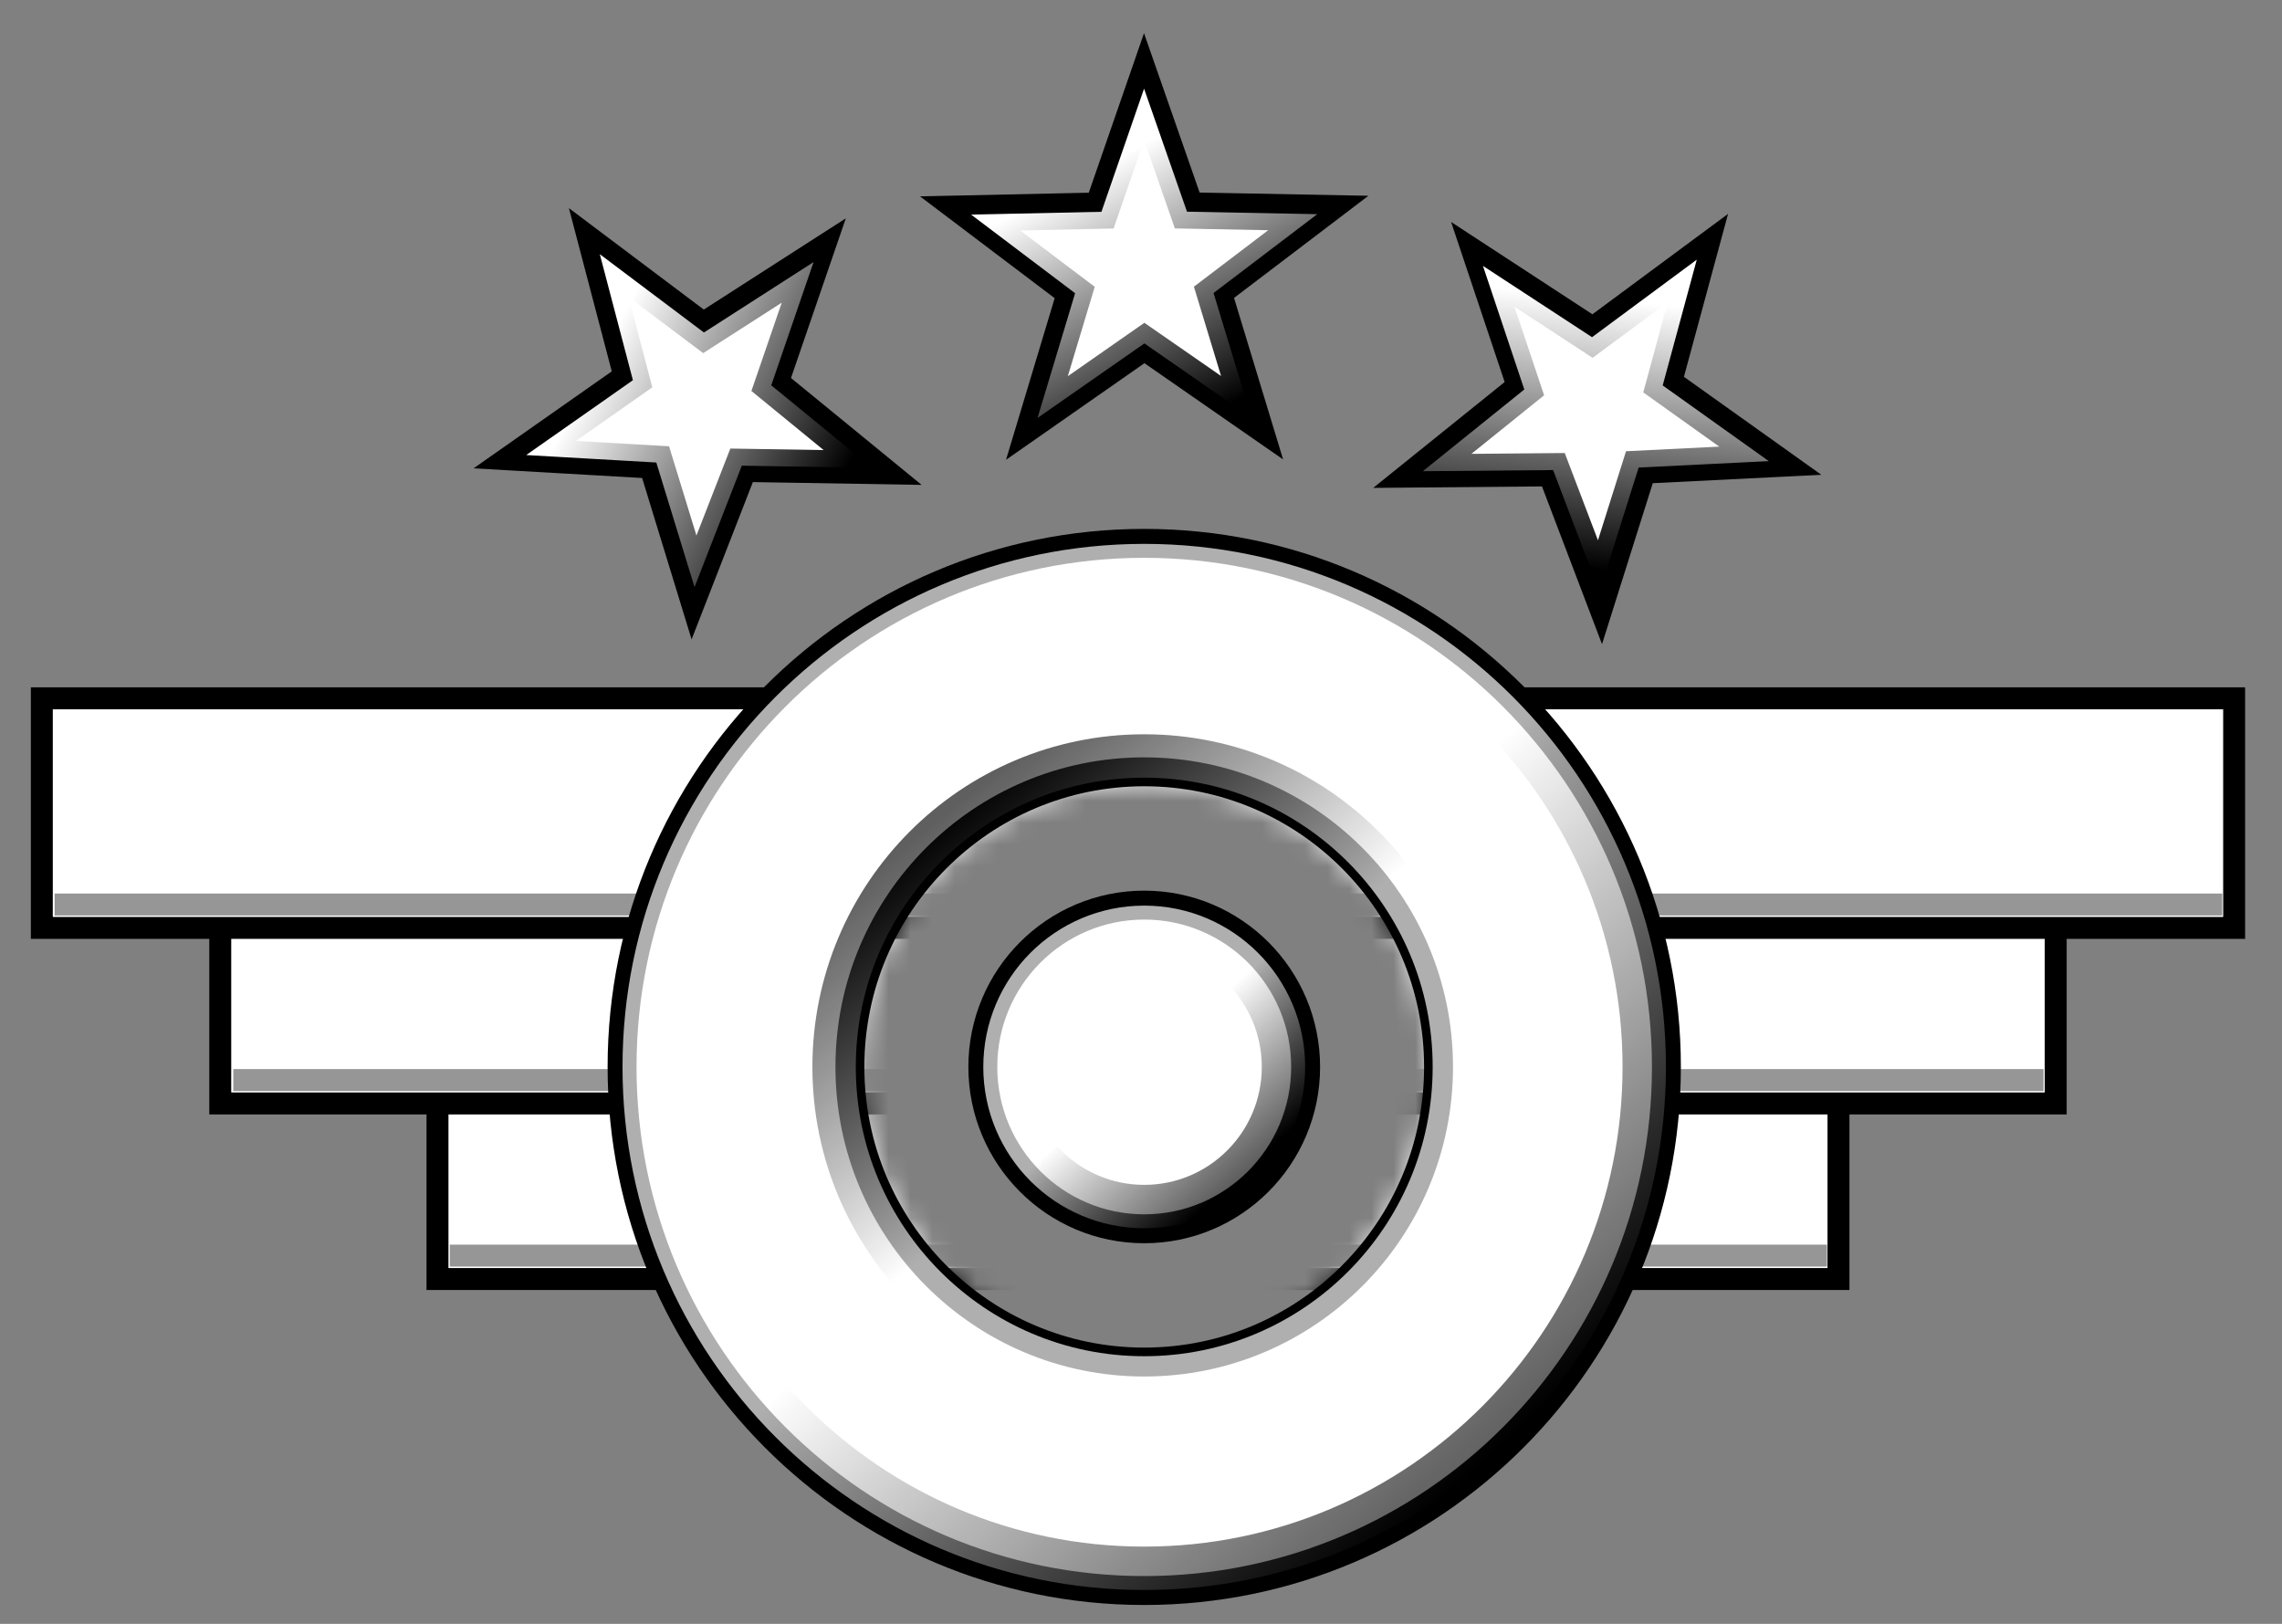 <svg width="104" height="74" viewBox="0 0 104 74" fill="none" xmlns="http://www.w3.org/2000/svg">
    <rect x="0" y="0" width="104" height="74" fill="#808080" stroke="none"/>
    <mask id="mask0_908_2026" style="mask-type:luminance" maskUnits="userSpaceOnUse" x="0" y="29" width="104" height="38">
        <path d="M0.062 29.156V66.281H104V29.156H0.062ZM52.156 35.625C59.336 35.625 65.156 41.445 65.156 48.625C65.156 55.805 59.336 61.625 52.156 61.625C44.977 61.625 39.156 55.805 39.156 48.625C39.156 41.445 44.977 35.625 52.156 35.625Z" fill="white"/>
    </mask>
    <g mask="url(#mask0_908_2026)">
        <path d="M83.787 47.822H19.938V58.285H83.787V47.822Z" fill="url(#paint0_linear_908_2026)" stroke="black" stroke-linecap="round"/>
        <path d="M93.687 39.822H10.038V50.285H93.687V39.822Z" fill="url(#paint1_linear_908_2026)" stroke="black" stroke-linecap="round"/>
        <path d="M101.819 31.822H1.906V42.285H101.819V31.822Z" fill="url(#paint2_linear_908_2026)" stroke="black" stroke-linecap="round"/>
        <path d="M2.489 41.219H101.277" stroke="black" stroke-opacity="0.413"/>
        <path d="M2.489 32.875H101.277" stroke="white" stroke-opacity="0.615"/>
        <path d="M10.632 49.219H93.134" stroke="black" stroke-opacity="0.413"/>
        <path d="M20.5 57.219H83.265" stroke="black" stroke-opacity="0.413"/>
    </g>
    <path d="M52.147 24.761C39.004 24.761 28.35 35.443 28.35 48.621C28.35 61.798 39.004 72.481 52.147 72.481C65.29 72.481 75.945 61.798 75.945 48.621C75.945 35.443 65.29 24.761 52.147 24.761ZM52.147 35.172C59.555 35.172 65.56 41.193 65.56 48.621C65.56 56.048 59.555 62.069 52.147 62.069C44.739 62.069 38.734 56.048 38.734 48.621C38.734 41.193 44.739 35.172 52.147 35.172Z" fill="url(#paint3_linear_908_2026)" stroke="black" stroke-width="1.318"/>
    <path d="M74.935 48.621C74.935 61.239 64.733 71.468 52.147 71.468C39.562 71.468 29.359 61.239 29.359 48.621C29.359 36.002 39.562 25.773 52.147 25.773C64.733 25.773 74.935 36.002 74.935 48.621Z" stroke="url(#paint4_linear_908_2026)" stroke-width="1.977" stroke-linecap="round"/>
    <path d="M38.013 48.621C38.013 40.794 44.341 34.45 52.147 34.45C59.953 34.45 66.281 40.794 66.281 48.621C66.281 56.447 59.953 62.792 52.147 62.792C44.341 62.792 38.013 56.447 38.013 48.621Z" stroke="url(#paint5_linear_908_2026)" stroke-width="1.977" stroke-linecap="round"/>
    <path d="M52.147 41.246C48.085 41.246 44.791 44.548 44.791 48.621C44.791 52.694 48.085 55.996 52.147 55.996C56.209 55.996 59.503 52.694 59.503 48.621C59.503 44.548 56.209 41.246 52.147 41.246Z" fill="url(#paint6_linear_908_2026)" stroke="black" stroke-width="1.318"/>
    <path d="M58.493 48.621C58.493 52.135 55.652 54.983 52.147 54.983C48.642 54.983 45.801 52.135 45.801 48.621C45.801 45.107 48.642 42.258 52.147 42.258C55.652 42.258 58.493 45.107 58.493 48.621Z" stroke="url(#paint7_linear_908_2026)" stroke-width="1.977" stroke-linecap="round"/>
    <path d="M60.916 9.394L55.66 13.389L57.58 19.706L52.156 15.942L46.742 19.72L48.645 13.399L43.379 9.417L49.979 9.274L52.139 3.035L54.315 9.268L60.916 9.394Z" fill="url(#paint8_linear_908_2026)" stroke="black" stroke-linecap="round"/>
    <path d="M58.916 10.125L54.859 13.209L56.341 18.085L52.154 15.18L47.974 18.096L49.444 13.216L45.378 10.142L50.474 10.032L52.141 5.216L53.82 10.028L58.916 10.125Z" stroke="url(#paint9_linear_908_2026)" stroke-width="0.772" stroke-linecap="round"/>
    <path d="M81.545 21.209L74.951 21.537L72.966 27.833L70.618 21.663L64.016 21.721L69.158 17.581L67.063 11.32L72.59 14.931L77.896 11.004L76.17 17.376L81.545 21.209Z" fill="url(#paint10_linear_908_2026)" stroke="black" stroke-linecap="round"/>
    <path d="M79.483 20.683L74.392 20.935L72.86 25.796L71.047 21.033L65.951 21.078L69.92 17.881L68.303 13.048L72.569 15.836L76.666 12.804L75.333 17.723L79.483 20.683Z" stroke="url(#paint11_linear_908_2026)" stroke-width="0.772" stroke-linecap="round"/>
    <path d="M37.607 11.148L35.463 17.392L40.573 21.573L33.972 21.463L31.575 27.615L29.64 21.303L23.048 20.925L28.453 17.133L26.776 10.748L32.052 14.716L37.607 11.148Z" fill="url(#paint12_linear_908_2026)" stroke="black" stroke-linecap="round"/>
    <path d="M36.352 12.868L34.697 17.688L38.642 20.915L33.546 20.831L31.696 25.579L30.201 20.707L25.113 20.415L29.286 17.488L27.991 12.559L32.064 15.622L36.352 12.868Z" stroke="url(#paint13_linear_908_2026)" stroke-width="0.772" stroke-linecap="round"/>
    <defs>
        <linearGradient id="paint0_linear_908_2026" x1="19.278" y1="47.193" x2="19.278" y2="58.914" gradientUnits="userSpaceOnUse">
            <stop stop-color="white"/>
            <stop offset="1" stop-color="white"/>
        </linearGradient>
        <linearGradient id="paint1_linear_908_2026" x1="9.174" y1="39.193" x2="9.174" y2="50.914" gradientUnits="userSpaceOnUse">
            <stop stop-color="white"/>
            <stop offset="1" stop-color="white"/>
        </linearGradient>
        <linearGradient id="paint2_linear_908_2026" x1="0.874" y1="31.193" x2="0.874" y2="42.914" gradientUnits="userSpaceOnUse">
            <stop stop-color="white"/>
            <stop offset="1" stop-color="white"/>
        </linearGradient>
        <linearGradient id="paint3_linear_908_2026" x1="37.003" y1="30.4" x2="67.959" y2="65.604" gradientUnits="userSpaceOnUse">
            <stop stop-color="white"/>
            <stop offset="0.5" stop-color="white"/>
            <stop offset="1" stop-color="white"/>
        </linearGradient>
        <linearGradient id="paint4_linear_908_2026" x1="52.075" y1="48.391" x2="68.116" y2="66.154" gradientUnits="userSpaceOnUse">
            <stop stop-color="white" stop-opacity="0.688"/>
            <stop offset="1" stop-opacity="0.627"/>
        </linearGradient>
        <linearGradient id="paint5_linear_908_2026" x1="51.786" y1="49.474" x2="42.241" y2="37.744" gradientUnits="userSpaceOnUse">
            <stop stop-color="white" stop-opacity="0.688"/>
            <stop offset="1" stop-opacity="0.627"/>
        </linearGradient>
        <linearGradient id="paint6_linear_908_2026" x1="47.466" y1="42.989" x2="57.035" y2="53.87" gradientUnits="userSpaceOnUse">
            <stop stop-color="white"/>
            <stop offset="1" stop-color="white"/>
        </linearGradient>
        <linearGradient id="paint7_linear_908_2026" x1="52.127" y1="48.557" x2="56.594" y2="53.503" gradientUnits="userSpaceOnUse">
            <stop stop-color="white" stop-opacity="0.688"/>
            <stop offset="1" stop-opacity="0.627"/>
        </linearGradient>
        <linearGradient id="paint8_linear_908_2026" x1="49.487" y1="8.281" x2="55.233" y2="16.738" gradientUnits="userSpaceOnUse">
            <stop stop-color="white"/>
            <stop offset="1" stop-color="white"/>
        </linearGradient>
        <linearGradient id="paint9_linear_908_2026" x1="50.569" y1="7.397" x2="56.42" y2="18.223" gradientUnits="userSpaceOnUse">
            <stop stop-color="white"/>
            <stop offset="1"/>
        </linearGradient>
        <linearGradient id="paint10_linear_908_2026" x1="72.744" y1="13.834" x2="72.707" y2="24.059" gradientUnits="userSpaceOnUse">
            <stop stop-color="white"/>
            <stop offset="1" stop-color="white"/>
        </linearGradient>
        <linearGradient id="paint11_linear_908_2026" x1="74.137" y1="13.716" x2="72.848" y2="25.954" gradientUnits="userSpaceOnUse">
            <stop stop-color="white"/>
            <stop offset="1"/>
        </linearGradient>
        <linearGradient id="paint12_linear_908_2026" x1="27.492" y1="16.583" x2="36.972" y2="20.412" gradientUnits="userSpaceOnUse">
            <stop stop-color="white"/>
            <stop offset="1" stop-color="white"/>
        </linearGradient>
        <linearGradient id="paint13_linear_908_2026" x1="27.899" y1="15.245" x2="38.784" y2="20.985" gradientUnits="userSpaceOnUse">
            <stop stop-color="white"/>
            <stop offset="1"/>
        </linearGradient>
    </defs>
</svg>
